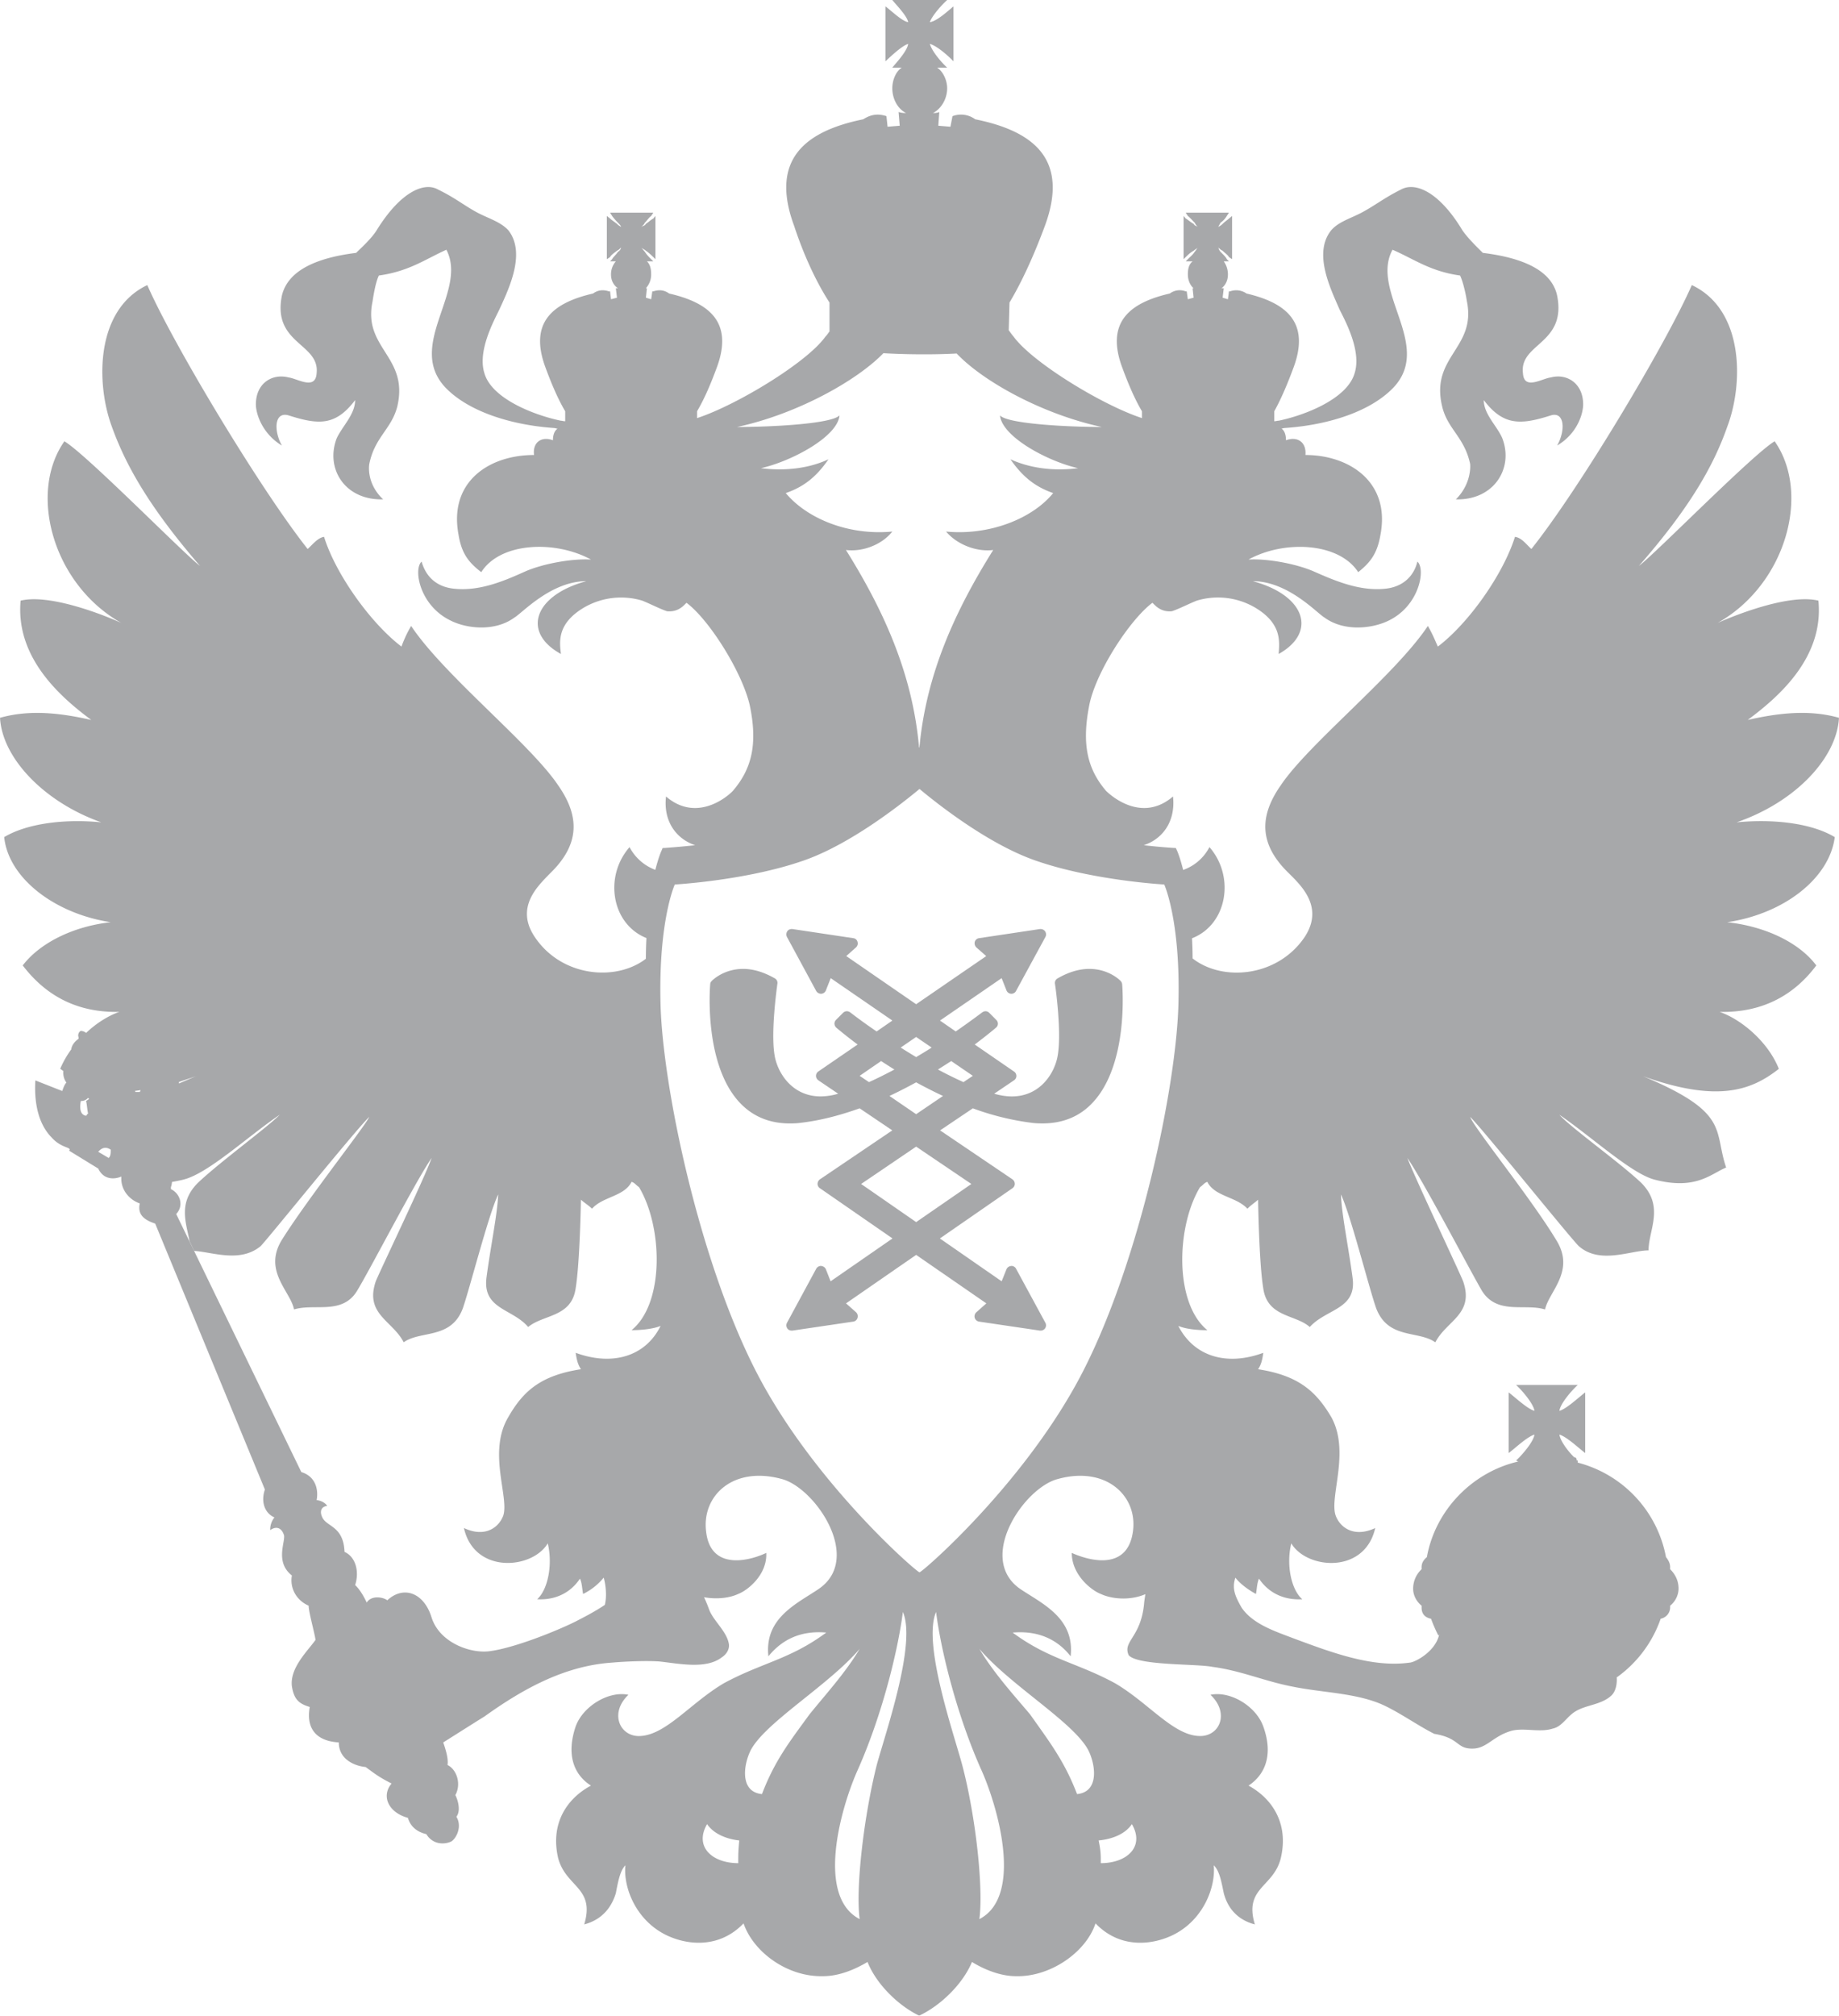 <svg opacity=".6" xmlns="http://www.w3.org/2000/svg" viewBox="0 0 78.152 85.641"><g fill="#6D6E72"><path d="M47.626 41.682c-.02-.024-.498-.516-1.335-.516-.435 0-.89.139-1.343.402a.216.216 0 0 0-.115.225c.005.023.33 2.26.081 3.222-.186.722-.798 1.569-1.913 1.569-.238 0-.482-.04-.74-.111 0 0-.01 0-.01-.004l.842-.57c.062-.043.1-.11.1-.186a.224.224 0 0 0-.1-.186l-1.67-1.148c.527-.397.862-.679.905-.717a.222.222 0 0 0 .08-.163.225.225 0 0 0-.071-.167l-.297-.3a.234.234 0 0 0-.157-.068.246.246 0 0 0-.139.048c-.019.01-.46.35-1.128.812l-.67-.463 2.62-1.802.206.52a.227.227 0 0 0 .201.144h.01a.226.226 0 0 0 .196-.12l1.248-2.294a.23.23 0 0 0-.014-.24.229.229 0 0 0-.187-.096h-.034l-2.582.387a.22.22 0 0 0-.186.159.252.252 0 0 0 .067.233l.42.37-2.978 2.045-2.97-2.046.416-.37c.062-.06.09-.151.062-.232a.204.204 0 0 0-.182-.159l-2.581-.387h-.034a.216.216 0 0 0-.187.095.24.24 0 0 0-.014.24l1.243 2.296a.24.24 0 0 0 .201.119h.015a.231.231 0 0 0 .196-.144l.205-.52 2.62 1.802-.669.463a23.68 23.68 0 0 1-1.124-.812.256.256 0 0 0-.138-.048.229.229 0 0 0-.163.067l-.301.301a.239.239 0 0 0-.067.167.26.26 0 0 0 .077.163c.047.038.377.32.908.717l-1.674 1.148a.231.231 0 0 0-.095.186.239.239 0 0 0 .1.186l.842.57c0 .004-.005.004-.01.004a2.731 2.731 0 0 1-.736.11c-1.114 0-1.73-.846-1.918-1.568-.249-.961.082-3.199.082-3.222a.215.215 0 0 0-.11-.225c-.46-.263-.914-.402-1.344-.402-.836 0-1.32.492-1.339.516a.188.188 0 0 0-.062.134c-.014.139-.268 3.371 1.23 5.006.554.604 1.275.91 2.15.91.154 0 .32-.005.484-.029.85-.101 1.683-.326 2.486-.613l1.387.937-3.075 2.08a.242.242 0 0 0-.1.192c0 .072.033.143.1.186l3.084 2.133-2.63 1.821-.2-.51a.236.236 0 0 0-.196-.14c-.005-.004-.005-.004-.015-.004a.238.238 0 0 0-.2.12l-1.244 2.3a.23.23 0 0 0 .014.233c.039.062.11.096.187.096h.034l2.581-.382a.218.218 0 0 0 .182-.158.235.235 0 0 0-.062-.24l-.426-.377 2.98-2.06 2.983 2.06-.425.378a.236.236 0 0 0-.067.24.231.231 0 0 0 .186.157l2.582.382h.034a.229.229 0 0 0 .187-.096.23.23 0 0 0 .014-.234l-1.248-2.3a.224.224 0 0 0-.197-.119c-.005 0-.009 0-.009.004a.231.231 0 0 0-.201.14l-.205.51-2.626-1.82 3.084-2.134a.23.23 0 0 0 .101-.186.242.242 0 0 0-.1-.192l-3.075-2.08 1.392-.937a11.4 11.4 0 0 0 2.481.613c.168.024.33.028.484.028.875 0 1.601-.305 2.151-.909 1.501-1.635 1.243-4.867 1.229-5.006a.236.236 0 0 0-.062-.134zm-8.693 2.377l.66.449c-.206.135-.43.268-.66.406-.225-.138-.445-.271-.656-.406l.656-.45zm-2.401 1.65l.913-.627c.177.115.364.234.564.36-.358.19-.717.371-1.08.535l-.397-.268zm4.748 4.595l-2.347 1.62-2.338-1.62 2.338-1.587 2.347 1.587zm-2.347-2.965l-1.134-.775c.397-.186.775-.382 1.134-.578.363.196.74.392 1.142.578l-1.142.775zm2.012-1.362a17.711 17.711 0 0 1-1.085-.536l.565-.359.918.627-.398.268z"/><path d="M77.97 35.566c-.96-.578-2.553-.784-4.169-.627 2.534-.875 4.26-2.757 4.35-4.441-1.319-.378-2.691-.177-3.877.09 1.229-.918 3.247-2.6 3.003-5.068-1.186-.291-3.366.54-4.284.947 2.917-1.64 3.968-5.518 2.424-7.717-.918.539-5.092 4.795-5.767 5.293 2.157-2.468 3.166-4.242 3.749-5.901.694-1.812.737-4.973-1.502-6.03-1.056 2.424-4.757 8.631-6.818 11.213-.225-.201-.406-.474-.698-.516-.493 1.574-1.951 3.658-3.276 4.662-.067-.133-.2-.492-.425-.875-1.411 2.109-5.069 5.002-6.255 6.775-.923 1.32-.923 2.512.359 3.744.516.517 1.501 1.436.65 2.712-1.157 1.693-3.485 1.889-4.753.894 0-.301-.01-.588-.024-.856 1.492-.578 1.841-2.611.741-3.873-.243.463-.64.803-1.118.97-.13-.525-.244-.783-.254-.808l-.057-.124-.13-.005c-.014-.004-.501-.028-1.233-.114.827-.272 1.358-1.038 1.243-2.071-1.277 1.1-2.558.049-2.85-.243-.803-.943-1.028-2-.712-3.616.268-1.41 1.726-3.653 2.688-4.37.138.133.358.402.826.359.273-.086.722-.316 1.057-.45a3.118 3.118 0 0 1 2.515.316c1.095.67 1.004 1.41.966 1.951 1.674-.942 1.095-2.51-1.1-3.094 1.502 0 2.736 1.367 3.046 1.544.832.608 2.018.474 2.712.139 1.33-.632 1.597-2.2 1.238-2.515-.134.565-.56 1.057-1.33 1.148-1.137.133-2.242-.364-3.112-.747-.736-.31-1.932-.536-2.735-.488 1.501-.83 3.835-.74 4.662.536.497-.402.808-.765.946-1.592.426-2.238-1.324-3.386-3.189-3.386.048-.54-.334-.808-.827-.626 0-.23-.062-.406-.187-.497.043-.005.1-.024.14-.024 1.883-.13 3.657-.712 4.618-1.722 1.684-1.797-1.004-4.083-.043-5.852.923.4 1.597.918 2.87 1.095.133.273.248.808.291 1.099.407 2-1.564 2.334-1.052 4.462.225.965.947 1.3 1.19 2.448 0 0 .092.802-.606 1.502 1.616.043 2.467-1.325 1.97-2.602-.22-.516-.785-1.014-.785-1.615.832 1.099 1.574 1.056 2.85.65.584-.177.632.631.268 1.28.875-.52 1.105-1.371 1.105-1.75 0-.899-.699-1.324-1.373-1.143-.377.043-1.142.56-1.185-.18-.159-1.278 1.86-1.234 1.453-3.294-.22-1.034-1.367-1.598-3.16-1.819-.178-.181-.627-.607-.871-.966-.985-1.634-1.999-2.06-2.606-1.725-.717.357-1.095.673-1.678.984-.474.248-.966.383-1.282.741-.784.966-.043 2.468.358 3.39.273.536.924 1.77.632 2.688-.316 1.099-2.133 1.793-3.228 2.019-.072 0-.115.023-.186.023v-.425c.315-.565.588-1.235.813-1.842.74-1.975-.364-2.777-1.994-3.16a.758.758 0 0 0-.698-.091h-.048l-.043.335-.225-.067.048-.402h-.096c.187-.134.273-.36.273-.583a.968.968 0 0 0-.177-.56h.22l-.091-.091c-.038-.09-.13-.176-.268-.315a.34.34 0 0 1-.086-.178c.043.044.086.092.177.135.09.09.225.182.268.268l.134.09V9.176l-.134.11c-.043.044-.177.134-.268.225-.09.09-.134.09-.177.133 0-.043.043-.09.086-.181a.879.879 0 0 0 .268-.287l.091-.139H50.39l.09.139c.086.062.201.2.292.287.043.09.086.138.134.181-.048-.043-.134-.043-.182-.133-.158-.091-.244-.181-.334-.226l-.091-.11v1.837l.09-.09c.091-.086.177-.178.335-.268.048-.043.134-.091.182-.135-.048.043-.09.135-.134.178-.09.139-.206.225-.292.315l-.09.092h.291c-.158.132-.2.315-.2.559 0 .224.085.45.243.583h-.043l.043.402-.244.067-.048-.335h-.042a.701.701 0 0 0-.675.09c-1.66.384-2.759 1.186-2.018 3.16.225.608.498 1.278.832 1.843v.29c-1.664-.54-4.648-2.357-5.45-3.456a2.66 2.66 0 0 1-.202-.268l-.009.005.033-1.19c.579-.967 1.096-2.157 1.502-3.253 1.052-2.85-.498-4.035-2.96-4.533a1.02 1.02 0 0 0-.966-.132l-.086.449-.516-.043.042-.584c-.09.043-.176.043-.267.043.353-.177.602-.608.602-1.052 0-.315-.158-.698-.425-.875h.425c-.249-.226-.65-.698-.736-1.009.311.086.784.512 1.004.74V.272c-.22.177-.693.626-1.004.67.086-.263.487-.717.736-.942H37.92c.182.225.63.679.674.941-.273-.043-.717-.492-.966-.669v2.333c.249-.228.693-.654.966-.74-.043.31-.492.783-.674 1.009h.401c-.267.177-.401.56-.401.875 0 .444.224.875.583 1.052-.09 0-.182 0-.316-.043l.048.584-.516.043-.048-.45c-.402-.134-.712-.043-.985.133-2.438.498-3.993 1.684-2.936 4.533.359 1.096.875 2.286 1.501 3.253v1.233c-.043.043-.09.134-.177.22-.784 1.1-3.79 2.917-5.45 3.457v-.291c.334-.565.607-1.235.832-1.842.74-1.975-.359-2.777-2.019-3.16-.186-.134-.4-.182-.673-.091h-.043l-.049.335-.224-.067.043-.402h-.043a.858.858 0 0 0 .224-.583c0-.244-.043-.427-.18-.56h.272l-.092-.091c-.09-.09-.18-.176-.268-.315-.042-.043-.11-.135-.157-.178.048.043.157.092.201.135.133.09.224.182.316.268l.09.09V9.176l-.09.11c-.092.044-.183.134-.316.225-.044.09-.153.09-.2.133.047-.043.114-.09.156-.181.087-.086.177-.225.268-.287l.092-.139h-1.837l.087.139c.043.062.157.2.248.287.086.09.13.138.13.181-.044-.043-.087-.043-.173-.133-.115-.091-.253-.181-.292-.226l-.138-.11v1.837l.138-.09c.039-.086.177-.178.292-.268.086-.043.13-.091.172-.135 0 .043-.043.135-.129.178-.091.139-.205.225-.248.315l-.087.092h.244a.835.835 0 0 0-.205.559c0 .224.09.45.296.583h-.091l.048.402-.253.067-.04-.335h-.047c-.273-.091-.492-.043-.674.09-1.66.384-2.759 1.186-2.018 3.16.225.608.498 1.278.832 1.843v.425c-.071 0-.133-.023-.182-.023-1.099-.226-2.936-.92-3.251-2.019-.292-.918.364-2.152.627-2.687.425-.923 1.147-2.425.387-3.39-.34-.36-.832-.494-1.306-.742-.579-.31-.942-.627-1.678-.984-.588-.335-1.593.09-2.606 1.725-.22.359-.693.784-.875.966-1.77.22-2.912.785-3.156 1.818-.411 2.061 1.612 2.017 1.477 3.294-.047.742-.827.224-1.19.181-.698-.18-1.392.244-1.392 1.144 0 .378.249 1.228 1.105 1.75-.359-.65-.316-1.458.287-1.282 1.277.407 1.994.45 2.826-.649 0 .601-.536 1.099-.78 1.615-.497 1.277.33 2.645 1.97 2.602-.741-.7-.588-1.502-.588-1.502.23-1.148.947-1.483 1.191-2.448.498-2.128-1.477-2.462-1.052-4.462.043-.291.134-.826.268-1.099 1.282-.177 1.975-.694 2.869-1.095.923 1.769-1.726 4.055-.043 5.852.966 1.01 2.759 1.593 4.619 1.722.038 0 .1.024.148.029-.13.086-.196.262-.196.492-.487-.182-.87.087-.803.626-1.927 0-3.63 1.148-3.209 3.386.134.827.45 1.19.966 1.592.809-1.277 3.142-1.367 4.663-.536-.828-.048-2.018.177-2.755.488-.856.383-1.95.88-3.093.747-.79-.091-1.191-.583-1.35-1.148-.358.315-.09 1.883 1.254 2.515.674.335 1.865.469 2.692-.139.316-.177 1.55-1.544 3.055-1.544-2.18.583-2.787 2.152-1.08 3.094-.067-.54-.153-1.281.942-1.951a3.13 3.13 0 0 1 2.515-.316c.334.134.78.364 1.052.45.468.043.693-.226.827-.359.966.717 2.376 2.96 2.692 4.37.335 1.617.091 2.673-.717 3.616-.268.292-1.568 1.342-2.845.243-.12 1.028.41 1.794 1.238 2.071-.741.081-1.238.11-1.253.114l-.129.005-.052.124c-.014.025-.125.283-.258.804a2.039 2.039 0 0 1-1.096-.966c-1.1 1.258-.76 3.276.718 3.863-.015.278-.024.575-.024.88-1.267.976-3.572.775-4.71-.908-.875-1.276.134-2.195.631-2.712 1.277-1.232 1.277-2.424.354-3.744-1.186-1.773-4.844-4.666-6.25-6.775-.23.383-.363.742-.412.875-1.319-1.004-2.801-3.088-3.289-4.662-.273.042-.473.315-.698.516-2.042-2.582-5.762-8.789-6.814-11.213-2.224 1.057-2.18 4.218-1.501 6.03.597 1.659 1.611 3.433 3.739 5.9-.67-.497-4.84-4.753-5.762-5.292-1.545 2.2-.493 6.076 2.42 7.717-.895-.407-3.094-1.238-4.28-.947-.225 2.468 1.77 4.15 3.003 5.069-1.186-.268-2.554-.469-3.878-.091.09 1.684 1.836 3.566 4.303 4.441-1.568-.157-3.16.05-4.126.627.181 1.75 2.156 3.256 4.528 3.616-1.592.176-3.003.875-3.74 1.836.87 1.142 2.148 2.017 4.103 1.974-.45.158-.965.469-1.41.895a.366.366 0 0 0-.225-.086c-.096.043-.134.177-.096.267v.067c-.186.135-.291.287-.31.45a4.198 4.198 0 0 0-.47.827c.048.024.087.067.135.09a.711.711 0 0 0 .129.494c-.086.09-.13.225-.176.358l-1.144-.45c-.062 1.038.167 1.895.693 2.425.411.468.876.401.742.56l1.238.76c.22.473.67.473.98.34v.09c0 .492.34.894.785 1.052-.086.406.09.674.655.855l4.662 11.3c-.182.536 0 1.009.406 1.186a.827.827 0 0 0-.181.54c.181-.133.45-.181.583.2.086.268-.402 1.143.34 1.727-.096.516.176 1.052.712 1.282 0 .268.249 1.143.292 1.454-.335.472-1.1 1.19-1.004 1.974.09.565.31.742.76.875-.182 1.01.378 1.46 1.233 1.506 0 .737.694 1.004 1.143 1.047.426.317.607.45 1.1.7-.45.535-.134 1.233.693 1.458.092.31.316.582.785.693.272.449.76.449 1.052.315.181-.09.497-.607.224-1.056.182-.225.091-.65-.043-.918.268-.493.043-1.1-.334-1.278.047-.271-.091-.697-.182-.96.65-.407 1.458-.923 1.75-1.1 1.593-1.143 3.386-2.157 5.428-2.291.516-.047 1.477-.09 2.022-.047.827.09 1.97.34 2.64-.178.205-.133.34-.358.296-.583-.091-.517-.65-.966-.832-1.435a5.966 5.966 0 0 0-.22-.535c.583.105 1.12.019 1.453-.14.36-.132 1.234-.783 1.191-1.743-.698.333-2.38.783-2.558-.924-.181-1.501 1.143-2.778 3.208-2.218 1.411.358 3.472 3.361 1.588 4.667-.918.626-2.328 1.228-2.147 2.868.602-.74 1.406-1.1 2.458-1.008-1.545 1.143-2.73 1.276-4.346 2.15-1.411.829-2.463 2.202-3.568 2.245-.85.043-1.32-.967-.493-1.751-.827-.177-1.926.473-2.242 1.344-.401 1.19-.091 2.042.65 2.514-1.004.536-1.745 1.593-1.391 3.094.34 1.234 1.573 1.234 1.105 2.803.693-.182 1.138-.65 1.343-1.325.091-.468.177-.96.407-1.186-.096.942.444 2.329 1.726 2.96.87.426 2.242.602 3.295-.492.425 1.233 1.878 2.285 3.385 2.242.693 0 1.368-.297 1.884-.603.359.913 1.276 1.837 2.194 2.282.942-.445 1.865-1.369 2.244-2.282.496.306 1.19.603 1.864.603 1.454.043 2.98-1.009 3.386-2.242 1.051 1.094 2.42.918 3.294.492 1.282-.631 1.817-2.018 1.731-2.96.244.226.33.718.426 1.186.177.674.621 1.143 1.32 1.325-.47-1.569.789-1.569 1.1-2.803.358-1.501-.383-2.558-1.368-3.094.717-.472 1.057-1.324.626-2.514-.311-.87-1.41-1.521-2.243-1.344.833.784.383 1.794-.492 1.75-1.1-.042-2.152-1.415-3.567-2.243-1.612-.875-2.802-1.008-4.347-2.15 1.052-.093 1.884.267 2.463 1.007.181-1.64-1.229-2.242-2.152-2.868-1.86-1.306.182-4.309 1.616-4.667 2.037-.56 3.386.717 3.185 2.218-.225 1.707-1.86 1.257-2.601.924 0 .96.87 1.61 1.233 1.744.422.2 1.196.306 1.894.01-.024.167-.053.349-.053.397-.138 1.459-.923 1.592-.655 2.195.383.45 2.893.358 3.567.497 1.191.157 2.2.603 3.343.827 1.277.268 2.644.268 3.791.742.737.315 1.57.918 2.286 1.276 1.095.182.919.627 1.617.627.626 0 .87-.535 1.678-.76.56-.135 1.186.09 1.745-.092.407-.09.588-.511.97-.736.45-.272 1.077-.272 1.503-.655.224-.197.267-.58.234-.847l.009.063a5.132 5.132 0 0 0 1.865-2.492.493.493 0 0 0 .402-.468v-.086a.948.948 0 0 0 .358-.717c0-.34-.133-.608-.358-.832v-.092c0-.176-.09-.31-.177-.425a5.123 5.123 0 0 0-3.749-4.012v-.09h-.043c0-.092-.043-.139-.11-.139-.273-.268-.588-.69-.627-.962.311.09.828.583 1.096.784V59.16c-.268.201-.785.695-1.096.784.039-.315.531-.875.78-1.1h-2.62c.244.225.736.785.779 1.1-.311-.09-.827-.583-1.095-.784v2.577c.268-.2.784-.693 1.095-.784-.043.316-.535.876-.78 1.1l.091.044c-1.95.449-3.524 2.065-3.882 4.06-.134.114-.225.248-.225.424v.092a1.132 1.132 0 0 0-.359.832c0 .262.134.535.36.717v.086c0 .292.18.425.4.468.092.25.201.497.316.722 0-.023 0-.023.03-.047-.164.74-1.058 1.19-1.26 1.19-1.596.225-3.365-.45-4.981-1.051-.713-.274-1.678-.584-2.152-1.282-.292-.506-.416-.828-.268-1.277.177.225.474.474.875.693.043-.22.043-.468.13-.65.41.607 1.056.918 1.84.875-.468-.401-.693-1.458-.468-2.376.65 1.1 3.118 1.324 3.567-.65-.923.43-1.507-.043-1.683-.536-.273-.79.626-2.697-.182-4.175-.65-1.095-1.386-1.769-3.113-2.037.134-.205.177-.387.22-.697-1.587.584-2.96.133-3.61-1.143.316.133.784.182 1.234.182-1.41-1.149-1.325-4.4-.311-6.079.134-.09.177-.181.31-.224.311.627 1.234.627 1.703 1.142.182-.181.272-.224.454-.382 0 0 .038 2.669.22 3.767.177 1.235 1.373 1.1 1.975 1.64.717-.788 2.018-.745 1.817-2.112-.182-1.364-.45-2.596-.492-3.52.401.832 1.185 3.95 1.501 4.844.512 1.325 1.793.924 2.51 1.44.474-.923 1.66-1.191 1.186-2.583-.134-.358-2.08-4.46-2.372-5.25.694 1.014 2.578 4.623 3.161 5.633.65 1.052 1.837.535 2.688.803.162-.76 1.305-1.635.473-2.955-1.052-1.75-3.52-4.801-3.654-5.226.493.468 4.323 5.226 4.62 5.493.894.785 2.194.178 2.96.178 0-.87.693-1.86-.31-2.87-.924-.874-3.032-2.376-3.478-2.892 1.407.966 3.07 2.51 4.056 2.759 1.75.45 2.376-.249 3.03-.517-.54-1.591.178-2.328-3.523-3.877 3.204 1.143 4.62.579 5.762-.316-.45-1.142-1.593-2.103-2.515-2.42 1.956.043 3.256-.832 4.107-1.974-.717-.961-2.151-1.66-3.787-1.836 2.42-.36 4.347-1.866 4.572-3.616zM3.745 47.32c-.043 0-.043.043-.086.086-.273-.043-.273-.36-.225-.627.13 0 .225-.043.31-.133l.044.047-.13.086c.044.182.044.36.087.541zm.875 1.88l-.445-.263c.177-.207.354-.207.531-.091 0 .133 0 .267-.086.353zm1.32-2.804h-.177c-.01-.013-.02-.028-.034-.042.082-.02.168-.02.244-.043a.318.318 0 0 1-.033.085zm25.433 32.765c-1.1 0-1.883-.693-1.324-1.66.291.436.87.643 1.367.695-.043.453-.043.588-.043.965zm16.728-1.66c.563.967-.22 1.66-1.32 1.66 0-.377 0-.512-.092-.965.513-.049 1.11-.24 1.412-.694zm-16.775-59.36c2.515-.54 5.068-1.95 6.216-3.135.952.057 2.18.066 3.113.013 1.133 1.196 3.654 2.582 6.168 3.123-1.458 0-4.012-.134-4.327-.493.09.918 2.042 1.956 3.318 2.243-1.057.133-2.037 0-2.874-.378.455.65.966 1.143 1.817 1.435-.894 1.1-2.73 1.812-4.551 1.635.449.54 1.28.875 2.003.784-1.635 2.61-2.85 5.288-3.137 8.392l-.01-.004-.004.01c-.273-3.11-1.477-5.787-3.108-8.398.736.09 1.549-.244 1.97-.784-1.837.177-3.61-.535-4.528-1.635.856-.292 1.367-.785 1.816-1.435-.808.378-1.816.511-2.869.378 1.278-.287 3.252-1.325 3.338-2.243-.335.359-2.888.493-4.35.493zm-23 27.587c-.235.095-.507.215-.722.305v-.061c.22-.081.492-.163.722-.244zm16.138 11.749c.048.31.091.492.224.697-1.726.268-2.462.942-3.088 2.037-.88 1.478.038 3.386-.21 4.175-.177.493-.756.966-1.675.536.446 1.974 2.913 1.75 3.563.65.22.918 0 1.975-.45 2.376.766.043 1.416-.268 1.818-.875.09.182.09.43.134.65a2.6 2.6 0 0 0 .875-.693c.067.22.153.736.048 1.157-.33.225-.703.431-1.282.727-.923.45-2.596 1.1-3.563 1.233-.788.135-2.156-.315-2.514-1.415-.316-1.052-1.186-1.386-1.885-.74-.176-.135-.669-.226-.875.096 0 0-.22-.498-.492-.742.181-.541.043-1.19-.45-1.41-.043-1.057-.693-1.057-.918-1.416-.133-.225-.133-.498.182-.54-.134-.2-.407-.244-.45-.244.087-.45-.047-1.01-.65-1.191L7.488 51.58c.34-.358.163-.875-.225-1.057v-.086c.033-.085.038-.153.048-.22.144-.024.316-.057.469-.095 1.052-.249 2.692-1.793 4.107-2.759-.497.516-2.558 2.018-3.476 2.893-.856.851-.498 1.702-.359 2.468l.201.424c.78.05 1.946.518 2.821-.2.273-.268 4.108-5.026 4.62-5.494-.197.425-2.62 3.476-3.716 5.226-.813 1.32.378 2.195.517 2.955.87-.268 2.06.249 2.687-.803.607-1.01 2.467-4.62 3.16-5.633-.267.79-2.242 4.892-2.376 5.25-.469 1.392.717 1.66 1.19 2.582.718-.515 2.014-.114 2.511-1.44.31-.894 1.1-4.011 1.506-4.843-.048.924-.316 2.156-.497 3.52-.182 1.367 1.1 1.324 1.77 2.113.65-.54 1.84-.406 2.017-1.64.182-1.1.224-3.768.224-3.768.183.158.273.2.474.382.444-.515 1.368-.515 1.679-1.142.138.043.181.134.315.224 1.009 1.678 1.095 4.93-.315 6.079.406 0 .923-.05 1.233-.182-.626 1.276-2.017 1.727-3.61 1.143zM34.4 72.841c-.832 1.142-1.482 1.969-2.018 3.385-.966-.091-.783-1.278-.468-1.884.65-1.19 3.294-2.736 4.619-4.285-.588.995-1.41 1.89-2.133 2.784zm2.87 2.107c-.536 2.105-.918 5.203-.737 6.59-1.865-.966-.808-4.71-.09-6.321 1.003-2.243 1.701-4.978 1.927-6.728.578 1.328-.708 5.044-1.1 6.46zm4.351 6.59c.181-1.387-.177-4.485-.741-6.59-.387-1.415-1.674-5.13-1.1-6.459.224 1.75.923 4.485 1.932 6.728.717 1.61 1.769 5.355-.09 6.321zm4.619-7.196c.316.606.497 1.793-.469 1.884-.54-1.416-1.19-2.243-1.994-3.385-.746-.881-1.568-1.79-2.156-2.784 1.32 1.55 3.969 3.094 4.619 4.285zm-.23-16.048c-2.429 4.72-6.88 8.563-6.933 8.507-.053.056-4.504-3.787-6.934-8.507-2.429-4.715-3.987-12.122-4.073-15.66-.087-3.538.607-5.054.607-5.054s3.036-.168 5.465-1.014c2.061-.712 4.304-2.52 4.935-3.046.626.526 2.874 2.334 4.94 3.046 2.424.846 5.46 1.014 5.46 1.014s.694 1.516.603 5.054c-.086 3.538-1.645 10.945-4.07 15.66z"/></g></svg>